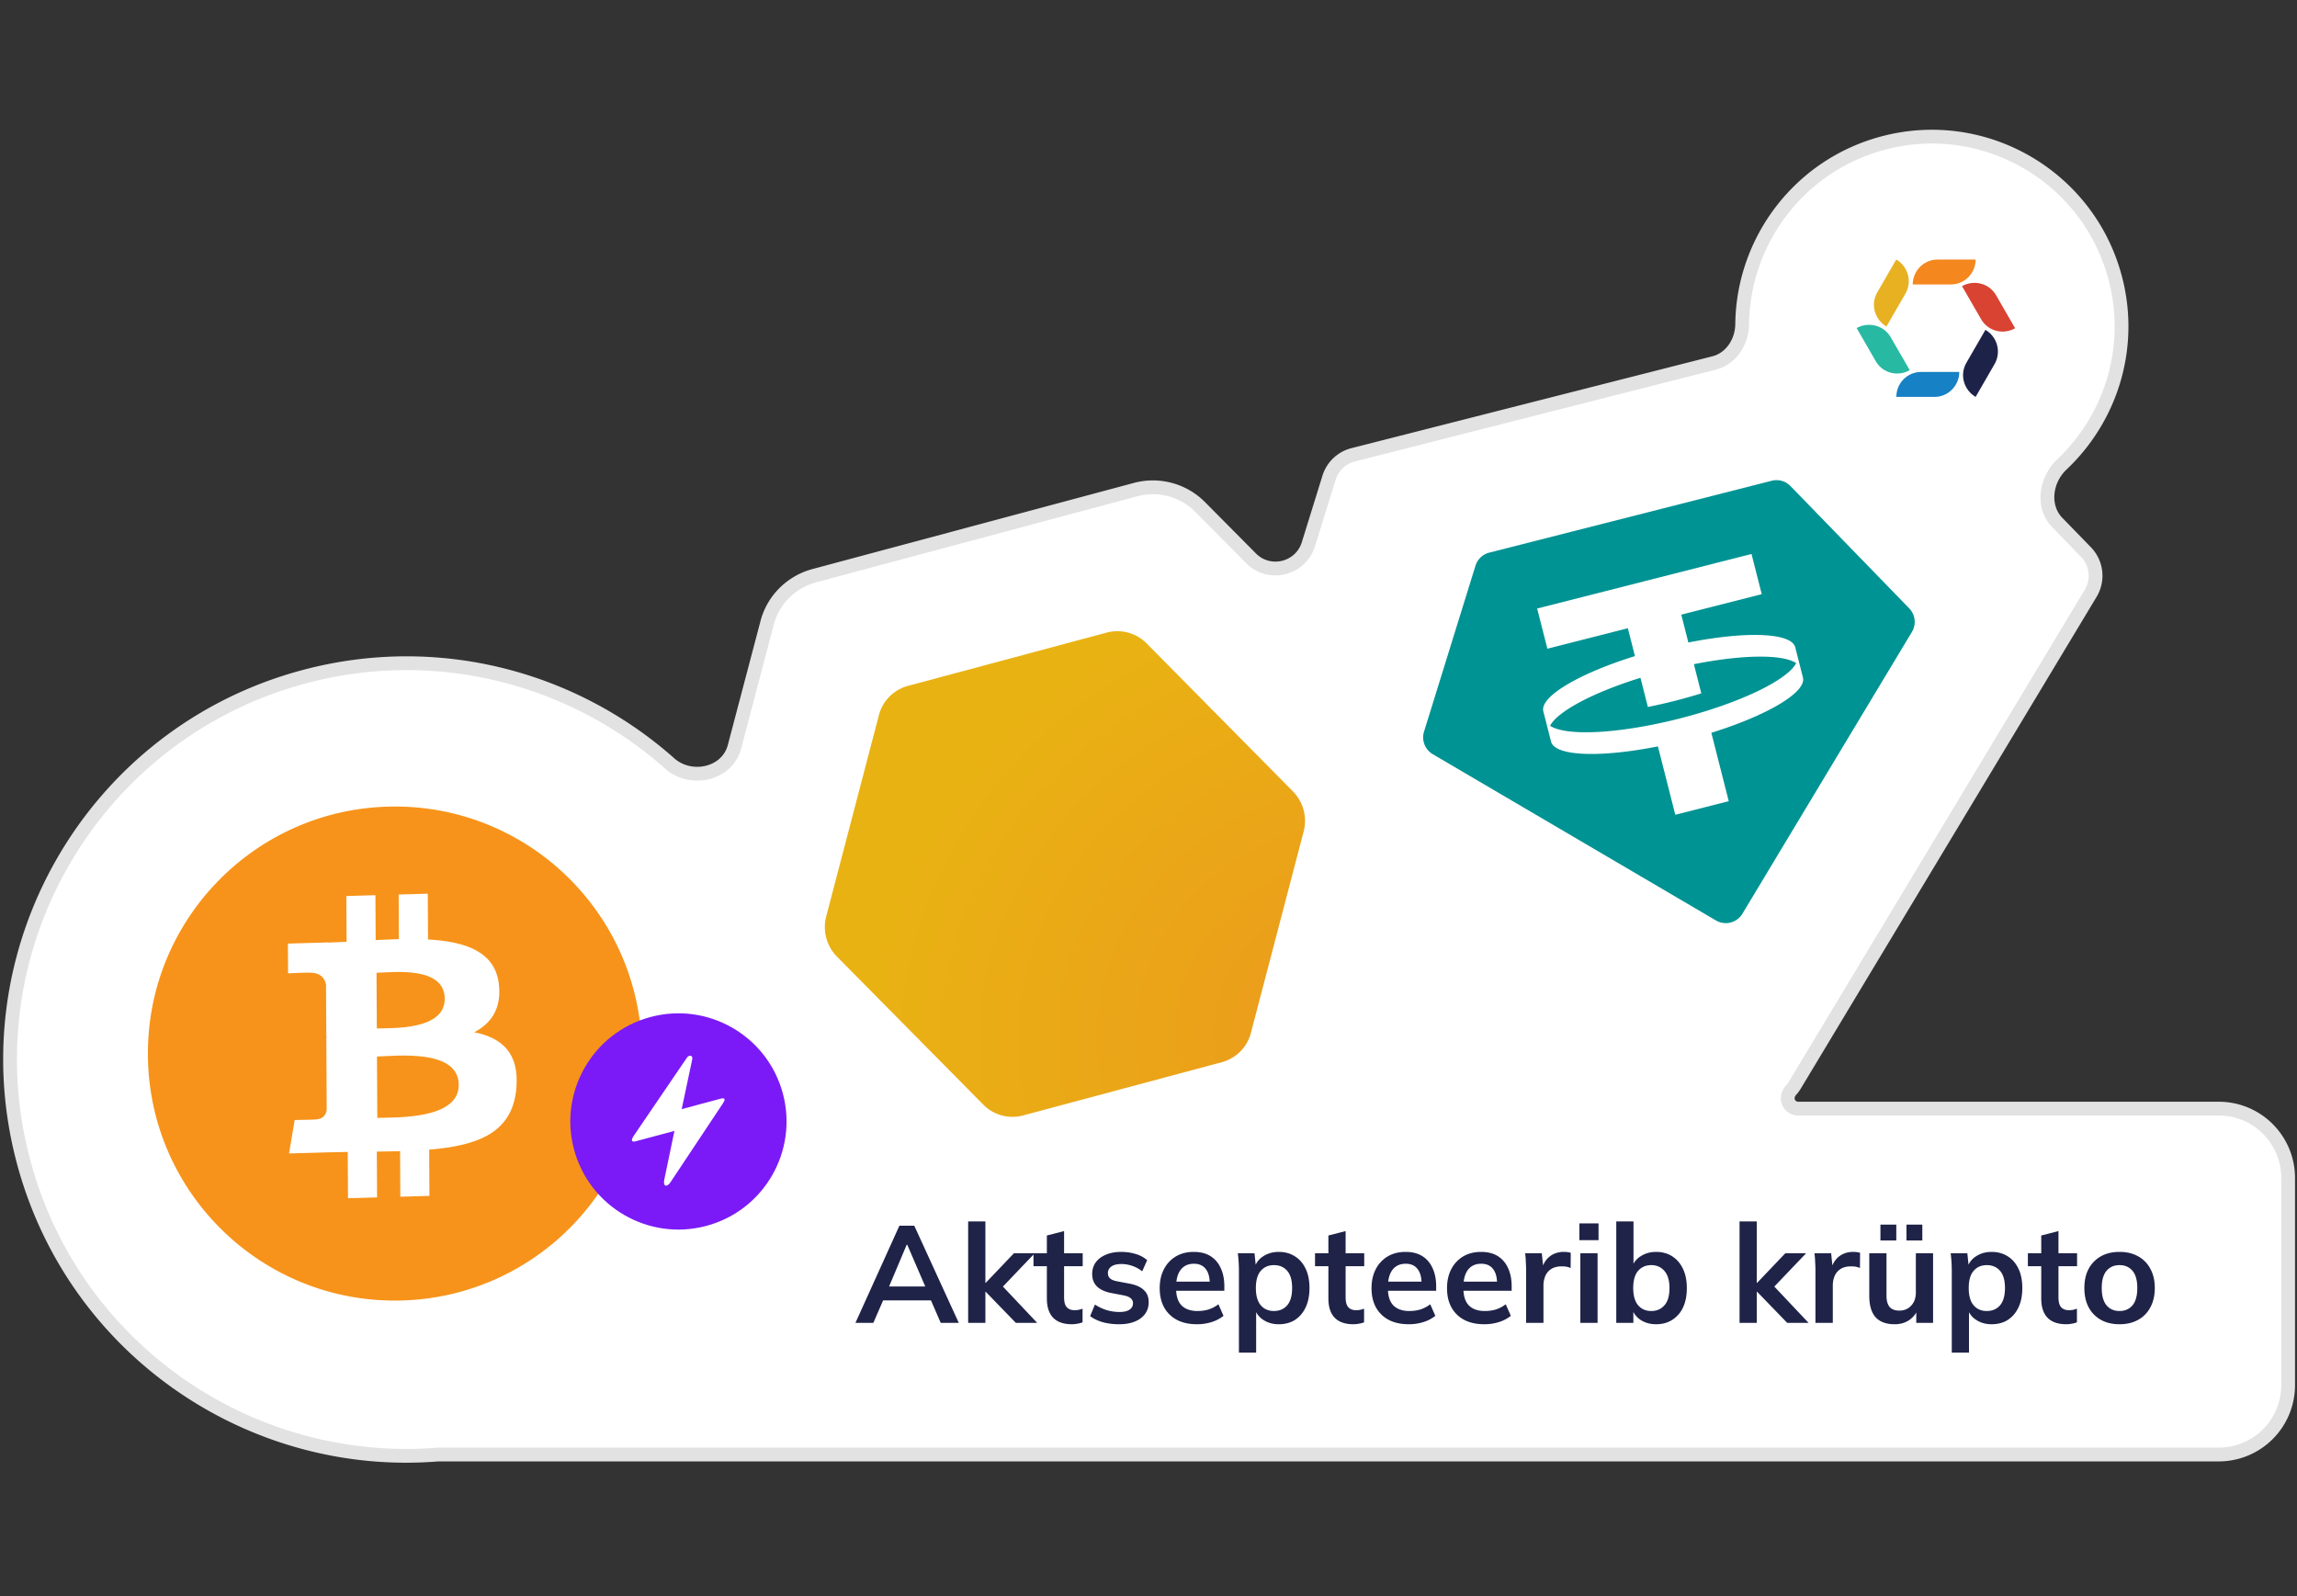 <svg xmlns="http://www.w3.org/2000/svg" width="259" height="180" fill="none" viewBox="0 0 259 180">
  <rect x="0" y="0" width="259" height="180" fill="#333333" stroke="none"/>
  <path fill="#fff" fill-rule="evenodd" d="M238.481 31.26c2.107 7.864-.455 15.877-5.986 21.099-1.843 1.74-2.286 4.742-.521 6.56l3.23 3.326a3.832 3.832 0 0 1 .535 4.646l-33.353 55.445a3.844 3.844 0 0 1-.421.573c-.228.257-.388.577-.388.922a1.17 1.17 0 0 0 1.169 1.169h47.437c4.317 0 7.817 3.5 7.817 7.817v23.366c0 4.317-3.5 7.817-7.817 7.817H49.399c-21.094 1.72-41.058-11.804-46.731-32.974-6.386-23.832 7.757-48.327 31.588-54.713 15.068-4.037 30.402.132 41.255 9.768 2.392 2.124 6.488 1.22 7.304-1.873l3.678-13.952a7.383 7.383 0 0 1 1.916-3.37 7.563 7.563 0 0 1 3.378-1.968l36.276-9.72a7.513 7.513 0 0 1 7.266 1.973l5.733 5.779c2.064 2.08 5.6 1.213 6.468-1.586l2.328-7.504a3.823 3.823 0 0 1 2.709-2.575l40.704-10.357c1.941-.494 3.148-2.39 3.171-4.392.108-9.345 6.382-17.857 15.852-20.394 11.406-3.057 23.131 3.712 26.187 15.119Z" clip-rule="evenodd"/>
  <path fill="#E2E2E2" d="m238.481 31.26-.75.202.75-.201Zm-3.277 30.985.558-.54-.558.54Zm.535 4.646-.665-.4.665.4Zm-33.353 55.445.666.4-.666-.4ZM49.399 164v-.777h-.032l-.031.003.063.774ZM2.668 131.026l-.75.201.75-.201Zm31.588-54.713-.2-.75.2.75Zm52.237-6.057.752.198.001-.006-.753-.192Zm1.916-3.37-.552-.548.552.547Zm3.378-1.968-.201-.75h-.004l.205.75Zm36.276-9.72-.201-.75.201.75Zm7.266 1.973.552-.547-.002-.002-.55.549Zm14.529-3.311-.742-.23.742.23Zm2.709-2.575.191.753-.191-.752Zm59.727-35.143.201.75-.201-.75Zm-19.023 24.786.191.753-.191-.753Zm3.171-4.392-.777-.009.777.01ZM82.815 84.208l.75.198-.75-.198Zm58.247-21.258-.551.547.551-.547Zm6.468-1.586-.742-.23.742.23Zm54.435 61.545.581.516-.581-.516Zm30.53-70.55-.534-.565.534.565Zm-.521 6.56-.557.541.557-.541Zm1.054-5.995c5.731-5.41 8.387-13.715 6.204-21.864l-1.501.402c2.03 7.576-.438 15.299-5.77 20.332l1.067 1.13Zm2.734 8.78-3.231-3.326-1.114 1.082 3.23 3.327 1.115-1.083Zm.643 5.588a4.61 4.61 0 0 0-.643-5.588l-1.115 1.083a3.058 3.058 0 0 1 .427 3.704l1.331.8Zm-33.353 55.444 33.353-55.444-1.331-.801-33.353 55.444 1.331.801Zm-.506.689c.187-.21.357-.44.506-.689l-1.331-.801c-.1.166-.213.319-.336.458l1.161 1.032Zm47.637.798h-47.437v1.554h47.437v-1.554Zm8.594 8.594a8.594 8.594 0 0 0-8.594-8.594v1.554a7.04 7.04 0 0 1 7.04 7.04h1.554Zm0 23.366v-23.366h-1.554v23.366h1.554Zm-8.594 8.594a8.594 8.594 0 0 0 8.594-8.594h-1.554a7.04 7.04 0 0 1-7.04 7.04v1.554Zm-200.784 0h200.784v-1.554H49.399v1.554Zm-47.481-33.55C7.689 152.766 28 166.525 49.462 164.774l-.126-1.548c-20.727 1.69-40.344-11.6-45.918-32.401l-1.5.402Zm32.137-55.664C9.81 82.059-4.579 106.98 1.918 131.227l1.5-.402c-6.274-23.417 7.622-47.487 31.04-53.761l-.403-1.501ZM76.027 85.5c-11.04-9.802-26.641-14.045-41.972-9.937l.402 1.5c14.805-3.966 29.872.13 40.538 9.599l1.032-1.162Zm9.715-15.442L82.064 84.01l1.502.396 3.678-13.952-1.502-.396Zm2.115-3.72a8.16 8.16 0 0 0-2.117 3.726l1.506.384a6.606 6.606 0 0 1 1.715-3.016l-1.104-1.094Zm3.725-2.17a8.34 8.34 0 0 0-3.725 2.17l1.104 1.094a6.785 6.785 0 0 1 3.03-1.765l-.409-1.499Zm36.28-9.72-36.276 9.72.402 1.5 36.276-9.72-.402-1.5Zm8.017 2.174a8.29 8.29 0 0 0-8.017-2.175l.402 1.501a6.736 6.736 0 0 1 6.515 1.771l1.1-1.097Zm5.735 5.78-5.733-5.778-1.103 1.094 5.733 5.779 1.103-1.094Zm7.502-8.772-2.328 7.504 1.484.46 2.328-7.504-1.484-.46Zm3.259-3.097a4.6 4.6 0 0 0-3.259 3.097l1.484.46a3.045 3.045 0 0 1 2.158-2.052l-.383-1.505Zm40.704-10.358-40.704 10.358.383 1.505 40.704-10.357-.383-1.506Zm19.014-24.784c-9.816 2.63-16.316 11.452-16.428 21.136l1.554.018c.104-9.006 6.151-17.208 15.276-19.653l-.402-1.5Zm27.139 15.669c-3.168-11.821-15.318-18.836-27.139-15.669l.402 1.501c10.992-2.945 22.29 3.578 25.236 14.57l1.501-.402Zm-45.77 10.62c2.353-.598 3.731-2.86 3.757-5.135l-1.554-.018c-.02 1.73-1.057 3.259-2.586 3.648l.383 1.506ZM74.995 86.663c1.405 1.247 3.295 1.595 4.943 1.194 1.655-.404 3.136-1.584 3.628-3.45l-1.502-.396c-.324 1.227-1.299 2.045-2.494 2.336-1.202.293-2.556.03-3.543-.846l-1.032 1.162ZM200.8 123.831c0 1.075.871 1.946 1.946 1.946v-1.554a.393.393 0 0 1-.392-.392H200.8Zm-60.289-60.334c2.476 2.496 6.72 1.456 7.761-1.902l-1.484-.46c-.694 2.239-3.523 2.932-5.174 1.268l-1.103 1.094Zm60.874 58.896c-.314.353-.585.849-.585 1.438h1.554c0-.1.049-.245.192-.406l-1.161-1.032Zm30.576-70.599c-2.07 1.954-2.69 5.457-.544 7.666l1.114-1.082c-1.385-1.427-1.118-3.93.497-5.454l-1.067-1.13Z"/>
  <path fill="#F7931A" d="M72.377 118.305c.27 15.382-11.984 28.066-27.367 28.336-15.376.267-28.064-11.984-28.33-27.363-.27-15.381 11.98-28.067 27.36-28.336 15.382-.27 28.069 11.984 28.337 27.363Z"/>
  <path fill="#fff" d="M56.258 111.02c-.394-3.71-3.757-4.861-7.995-5.093l-.029-5.162-3.282.095.027 5.026c-.873.028-1.747.064-2.62.109l-.027-5.06-3.282.095.028 5.161c-.71.034-1.408.067-2.089.087v-.016l-4.527.13.019 3.355s2.424-.114 2.384-.07c1.33-.038 1.766.688 1.895 1.322l.033 5.881c.091-.002.211-.001.347.012l-.347.01.044 8.238c-.056.403-.298 1.048-1.228 1.077.043.034-2.385.068-2.385.068l-.632 3.772 4.272-.123c.795-.022 1.577-.032 2.345-.05l.03 5.221 3.279-.094-.03-5.167c.9-.007 1.772-.026 2.623-.051l.026 5.142 3.282-.095-.027-5.212c5.517-.462 9.372-1.905 9.825-6.879.365-4.005-1.608-5.731-4.744-6.361 1.898-.984 3.078-2.652 2.785-5.368Zm-4.532 11.296c.023 3.902-6.958 3.661-9.183 3.726l-.037-6.917c2.226-.063 9.198-.877 9.22 3.191Zm-1.58-9.713c.019 3.548-5.804 3.303-7.657 3.356l-.034-6.273c1.853-.054 7.67-.787 7.691 2.916v.001Z"/>
  <path fill="#7B1AF7" d="M79.652 138.22c6.502-1.742 10.361-8.426 8.619-14.928-1.743-6.502-8.426-10.361-14.928-8.619-6.503 1.743-10.361 8.426-8.619 14.928 1.742 6.503 8.426 10.361 14.928 8.619Z"/>
  <path fill="#fff" d="m71.453 128.072 6.037-8.867c.283-.31.668-.179.56.253l-1.185 5.598 4.467-1.197s.71-.191.157.584l-5.9 8.875c-.42.604-.863.455-.677-.356l1.135-5.45-4.426 1.186s-.71.19-.168-.626Z"/>
  <path fill="url(#a)" d="m145.781 89.227-16.487-16.675a4.642 4.642 0 0 0-4.495-1.228l-22.428 6.01a4.663 4.663 0 0 0-2.088 1.218 4.571 4.571 0 0 0-1.183 2.09l-5.941 22.685a4.762 4.762 0 0 0 1.217 4.541l16.487 16.673a4.566 4.566 0 0 0 2.069 1.219 4.655 4.655 0 0 0 2.418.012l22.428-6.01a4.66 4.66 0 0 0 2.088-1.219 4.574 4.574 0 0 0 1.183-2.09l5.941-22.683a4.741 4.741 0 0 0-1.209-4.543Z"/>
  <path fill="#009393" fill-rule="evenodd" d="m167.921 62.311 31.851-8.105a2.192 2.192 0 0 1 2.113.598l13.388 13.787c.695.716.821 1.809.307 2.663l-19.112 31.77a2.19 2.19 0 0 1-2.985.76l-31.93-18.746a2.197 2.197 0 0 1-.985-2.545l5.801-18.707a2.192 2.192 0 0 1 1.552-1.475Zm29.573.152 1.153 4.53-9.073 2.31.8 3.141c6.457-1.286 11.589-1.123 12.045.52l.877 3.446c.385 1.662-4.045 4.257-10.332 6.214l1.962 7.71-6.025 1.533-1.962-7.71c-6.457 1.286-11.589 1.124-12.045-.52l-.877-3.445c-.385-1.662 4.045-4.257 10.332-6.215l-.799-3.141-9.074 2.308-1.153-4.53 24.171-6.151Zm-8.145 18.56c6.801-1.73 12.188-4.342 13.183-6.253-1.516-1.02-6.047-.974-11.536.12l.837 3.288a59.13 59.13 0 0 1-2.993.845 59.029 59.029 0 0 1-3.032.689l-.837-3.29c-5.344 1.664-9.346 3.789-10.19 5.41 1.787 1.203 7.768.922 14.568-.808Z" clip-rule="evenodd"/>
  <path fill="#1F2348" d="m96.456 149.157 4.956-10.955h1.678l5.019 10.955h-2.035l-1.337-3.077.808.544h-6.572l.839-.544-1.337 3.077h-2.02Zm5.78-8.81-2.191 5.189-.404-.481h5.221l-.327.481-2.237-5.189h-.062Zm6.93 8.81v-11.436h1.942v6.93h.031l3.186-3.341h2.346l-3.962 4.149.015-.777 4.226 4.475h-2.408l-3.403-3.512h-.031v3.512h-1.942Zm11.702.155c-.932 0-1.637-.243-2.113-.73-.477-.487-.715-1.217-.715-2.191v-3.62h-1.507v-1.461h1.507v-2.004l1.942-.498v2.502h2.098v1.461h-2.098v3.496c0 .538.104.916.311 1.134.207.217.492.326.854.326.197 0 .363-.015.498-.046.145-.031.285-.073.419-.125v1.539a2.483 2.483 0 0 1-.59.155 3.117 3.117 0 0 1-.606.062Zm5.328 0a7.093 7.093 0 0 1-1.865-.233c-.559-.166-1.03-.394-1.414-.684l.544-1.305a4.946 4.946 0 0 0 2.751.839c.517 0 .901-.088 1.149-.264a.823.823 0 0 0 .389-.715.68.68 0 0 0-.249-.559c-.155-.145-.409-.254-.761-.326l-1.554-.296c-.663-.145-1.171-.393-1.523-.745-.342-.353-.513-.814-.513-1.383 0-.487.13-.917.389-1.29.269-.373.647-.663 1.134-.87.497-.218 1.078-.326 1.74-.326.581 0 1.124.077 1.632.233a3.42 3.42 0 0 1 1.305.699l-.559 1.258a3.675 3.675 0 0 0-1.103-.606 3.662 3.662 0 0 0-1.212-.217c-.539 0-.933.098-1.181.295a.871.871 0 0 0-.373.73c0 .228.072.42.217.575.156.145.394.254.715.327l1.554.295c.694.135 1.217.373 1.569.715.363.331.544.787.544 1.367 0 .518-.14.963-.419 1.336-.28.373-.669.658-1.166.855-.497.197-1.077.295-1.74.295Zm8.779 0c-1.316 0-2.347-.362-3.092-1.088-.746-.725-1.119-1.719-1.119-2.983 0-.818.16-1.533.482-2.144a3.56 3.56 0 0 1 1.336-1.43c.58-.342 1.253-.512 2.02-.512.756 0 1.388.16 1.895.481.508.321.891.772 1.15 1.352.27.58.404 1.259.404 2.036v.512h-5.718v-1.025h4.335l-.264.217c0-.725-.155-1.279-.466-1.662-.3-.384-.741-.575-1.321-.575-.642 0-1.139.228-1.491.684-.342.455-.513 1.092-.513 1.911v.202c0 .849.207 1.486.621 1.911.425.414 1.021.621 1.787.621.446 0 .86-.057 1.243-.17a3.66 3.66 0 0 0 1.119-.591l.575 1.305a4.089 4.089 0 0 1-1.336.7 5.395 5.395 0 0 1-1.647.248Zm4.721 3.201v-9.245a15.472 15.472 0 0 0-.124-1.958h1.88l.171 1.647h-.171c.155-.549.482-.984.979-1.305.507-.332 1.093-.497 1.756-.497.694 0 1.3.165 1.818.497.517.321.921.787 1.212 1.398.29.601.435 1.326.435 2.176 0 .849-.145 1.579-.435 2.19-.291.612-.695 1.083-1.212 1.414-.518.322-1.124.482-1.818.482-.653 0-1.228-.16-1.725-.482a2.313 2.313 0 0 1-.995-1.289h.171v4.972h-1.942Zm3.947-4.693c.621 0 1.118-.212 1.491-.637.373-.435.56-1.087.56-1.957 0-.871-.187-1.518-.56-1.943-.373-.424-.87-.637-1.491-.637-.611 0-1.104.213-1.476.637-.373.425-.56 1.072-.56 1.943 0 .87.187 1.522.56 1.957.372.425.865.637 1.476.637Zm8.969 1.492c-.932 0-1.637-.243-2.113-.73-.477-.487-.715-1.217-.715-2.191v-3.62h-1.507v-1.461h1.507v-2.004l1.942-.498v2.502h2.098v1.461h-2.098v3.496c0 .538.104.916.311 1.134.207.217.492.326.855.326.196 0 .362-.015.497-.046.145-.031.285-.073.419-.125v1.539a2.483 2.483 0 0 1-.59.155 3.117 3.117 0 0 1-.606.062Zm6.247 0c-1.316 0-2.347-.362-3.092-1.088-.746-.725-1.119-1.719-1.119-2.983 0-.818.16-1.533.481-2.144a3.57 3.57 0 0 1 1.337-1.43c.58-.342 1.253-.512 2.02-.512.756 0 1.388.16 1.895.481.508.321.891.772 1.15 1.352.27.58.404 1.259.404 2.036v.512h-5.718v-1.025h4.335l-.264.217c0-.725-.155-1.279-.466-1.662-.3-.384-.741-.575-1.321-.575-.642 0-1.139.228-1.491.684-.342.455-.513 1.092-.513 1.911v.202c0 .849.207 1.486.621 1.911.425.414 1.021.621 1.787.621.446 0 .86-.057 1.243-.17a3.66 3.66 0 0 0 1.119-.591l.575 1.305a4.089 4.089 0 0 1-1.336.7 5.395 5.395 0 0 1-1.647.248Zm8.512 0c-1.315 0-2.346-.362-3.092-1.088-.746-.725-1.119-1.719-1.119-2.983 0-.818.161-1.533.482-2.144a3.567 3.567 0 0 1 1.336-1.43c.58-.342 1.254-.512 2.02-.512.757 0 1.388.16 1.896.481.508.321.891.772 1.15 1.352.269.58.404 1.259.404 2.036v.512h-5.718v-1.025h4.335l-.264.217c0-.725-.156-1.279-.466-1.662-.301-.384-.741-.575-1.321-.575-.642 0-1.14.228-1.492.684-.342.455-.513 1.092-.513 1.911v.202c0 .849.208 1.486.622 1.911.425.414 1.02.621 1.787.621.445 0 .86-.057 1.243-.17a3.67 3.67 0 0 0 1.119-.591l.575 1.305a4.094 4.094 0 0 1-1.337.7 5.395 5.395 0 0 1-1.647.248Zm4.706-.155v-5.843c0-.331-.01-.668-.031-1.01a9.906 9.906 0 0 0-.078-.994h1.88l.218 2.144h-.311c.104-.518.275-.948.513-1.289.249-.342.549-.596.901-.762a2.663 2.663 0 0 1 1.15-.248c.186 0 .337.01.451.031.114.01.227.036.341.077l-.015 1.71a2.158 2.158 0 0 0-.513-.156 3.438 3.438 0 0 0-.513-.031c-.445 0-.823.093-1.134.28-.3.186-.528.445-.684.777a2.8 2.8 0 0 0-.217 1.134v4.18h-1.958Zm6.116 0v-7.847h1.942v7.847h-1.942Zm-.109-9.323v-1.896h2.16v1.896h-2.16Zm8.651 9.478c-.663 0-1.243-.16-1.741-.482a2.373 2.373 0 0 1-.994-1.336h.171v1.663h-1.927v-11.436h1.942v5.189H184a2.318 2.318 0 0 1 1.01-1.274c.497-.321 1.072-.481 1.725-.481.694 0 1.3.165 1.818.497.517.331.921.803 1.212 1.414.29.601.435 1.326.435 2.175 0 .85-.145 1.58-.435 2.191a3.305 3.305 0 0 1-1.228 1.398c-.518.322-1.119.482-1.802.482Zm-.544-1.492c.611 0 1.103-.212 1.476-.637.383-.424.575-1.072.575-1.942 0-.87-.192-1.517-.575-1.942-.373-.435-.865-.653-1.476-.653s-1.103.213-1.476.637c-.373.425-.56 1.072-.56 1.943 0 .87.187 1.522.56 1.957.373.425.865.637 1.476.637Zm9.952 1.337v-11.436h1.943v6.93h.031l3.185-3.341h2.346l-3.962 4.149.016-.777 4.226 4.475h-2.408l-3.403-3.512h-.031v3.512h-1.943Zm8.558 0v-5.843c0-.331-.01-.668-.031-1.01a9.906 9.906 0 0 0-.078-.994h1.881l.217 2.144h-.311c.104-.518.275-.948.513-1.289.249-.342.549-.596.901-.762a2.666 2.666 0 0 1 1.15-.248c.187 0 .337.01.451.031.114.01.228.036.342.077l-.016 1.71a2.158 2.158 0 0 0-.513-.156 3.423 3.423 0 0 0-.512-.031c-.446 0-.824.093-1.135.28-.3.186-.528.445-.683.777a2.8 2.8 0 0 0-.218 1.134v4.18h-1.958Zm8.944.155c-.964 0-1.684-.264-2.16-.792-.477-.529-.715-1.337-.715-2.424v-4.786h1.942v4.77c0 .58.12 1.01.358 1.29.238.269.601.404 1.087.404.549 0 .995-.187 1.337-.56.352-.372.528-.865.528-1.476v-4.428h1.942v7.847h-1.895v-1.601h.217c-.228.56-.575.995-1.041 1.306-.456.3-.989.45-1.6.45Zm1.32-9.447v-1.787h1.787v1.787h-1.787Zm-2.936 0v-1.787h1.787v1.787h-1.787Zm8.044 12.648v-9.245a15.472 15.472 0 0 0-.124-1.958h1.88l.171 1.647h-.171c.155-.549.481-.984.979-1.305.507-.332 1.092-.497 1.755-.497.694 0 1.3.165 1.818.497.518.321.922.787 1.212 1.398.29.601.435 1.326.435 2.176 0 .849-.145 1.579-.435 2.19-.29.612-.694 1.083-1.212 1.414-.518.322-1.124.482-1.818.482-.652 0-1.227-.16-1.724-.482a2.309 2.309 0 0 1-.995-1.289h.171v4.972h-1.942Zm3.947-4.693c.621 0 1.118-.212 1.491-.637.373-.435.56-1.087.56-1.957 0-.871-.187-1.518-.56-1.943-.373-.424-.87-.637-1.491-.637-.612 0-1.104.213-1.477.637-.372.425-.559 1.072-.559 1.943 0 .87.187 1.522.559 1.957.373.425.865.637 1.477.637Zm8.969 1.492c-.932 0-1.637-.243-2.113-.73-.477-.487-.715-1.217-.715-2.191v-3.62h-1.507v-1.461h1.507v-2.004l1.942-.498v2.502h2.098v1.461h-2.098v3.496c0 .538.104.916.311 1.134.207.217.492.326.855.326.196 0 .362-.015.497-.046.145-.031.285-.073.419-.125v1.539a2.483 2.483 0 0 1-.59.155 3.117 3.117 0 0 1-.606.062Zm5.998 0c-.808 0-1.507-.166-2.098-.497a3.507 3.507 0 0 1-1.383-1.414c-.321-.611-.481-1.336-.481-2.175 0-.839.16-1.559.481-2.16a3.5 3.5 0 0 1 1.383-1.414c.591-.332 1.29-.497 2.098-.497.808 0 1.507.165 2.098.497.6.331 1.061.803 1.382 1.414.332.601.498 1.321.498 2.16 0 .839-.166 1.564-.498 2.175a3.377 3.377 0 0 1-1.382 1.414c-.591.331-1.29.497-2.098.497Zm0-1.492c.611 0 1.098-.212 1.461-.637.362-.435.543-1.087.543-1.957 0-.871-.181-1.518-.543-1.943-.363-.424-.85-.637-1.461-.637-.611 0-1.098.213-1.461.637-.362.425-.543 1.072-.543 1.943 0 .87.181 1.522.543 1.957.363.425.85.637 1.461.637Z"/>
  <path fill="#F5871F" d="M218.477 29.265h4.287c0 1.462-1.16 2.81-2.809 2.81h-4.28c-.008-1.479 1.185-2.81 2.802-2.81Z"/>
  <path fill="#D84332" d="M225.076 33.3c.008.025 2.14 3.708 2.14 3.708-1.266.735-3.022.408-3.847-1.037-.008-.025-2.14-3.708-2.14-3.708 1.307-.735 3.047-.367 3.847 1.037Z"/>
  <path fill="#28B9A2" d="M213.193 38.028c.008.024 2.139 3.708 2.139 3.708-1.265.735-3.021.408-3.846-1.038a1204.4 1204.4 0 0 0-2.14-3.707c1.299-.727 3.038-.352 3.847 1.037Z"/>
  <path fill="#E7B121" d="M214.851 33.103c-.008.025-2.14 3.708-2.14 3.708-1.266-.735-1.862-2.417-1.037-3.846.008-.025 2.14-3.708 2.14-3.708 1.29.76 1.837 2.45 1.037 3.846Z"/>
  <path fill="#1D2348" d="M224.904 41.04c-.009.025-2.14 3.709-2.14 3.709-1.266-.735-1.862-2.418-1.037-3.847.008-.024 2.139-3.708 2.139-3.708a2.825 2.825 0 0 1 1.038 3.847Z"/>
  <path fill="#1681C4" d="M216.63 41.94h4.288c0 1.462-1.16 2.81-2.809 2.81h-4.28a2.791 2.791 0 0 1 2.801-2.81Z"/>
  <defs>
    <radialGradient id="a" cx="0" cy="0" r="1" gradientTransform="rotate(165 69.132 67.88) scale(55.719 50.147)" gradientUnits="userSpaceOnUse">
      <stop stop-color="#EC991C"/>
      <stop offset="1" stop-color="#E9B213"/>
    </radialGradient>
  </defs>
</svg>
